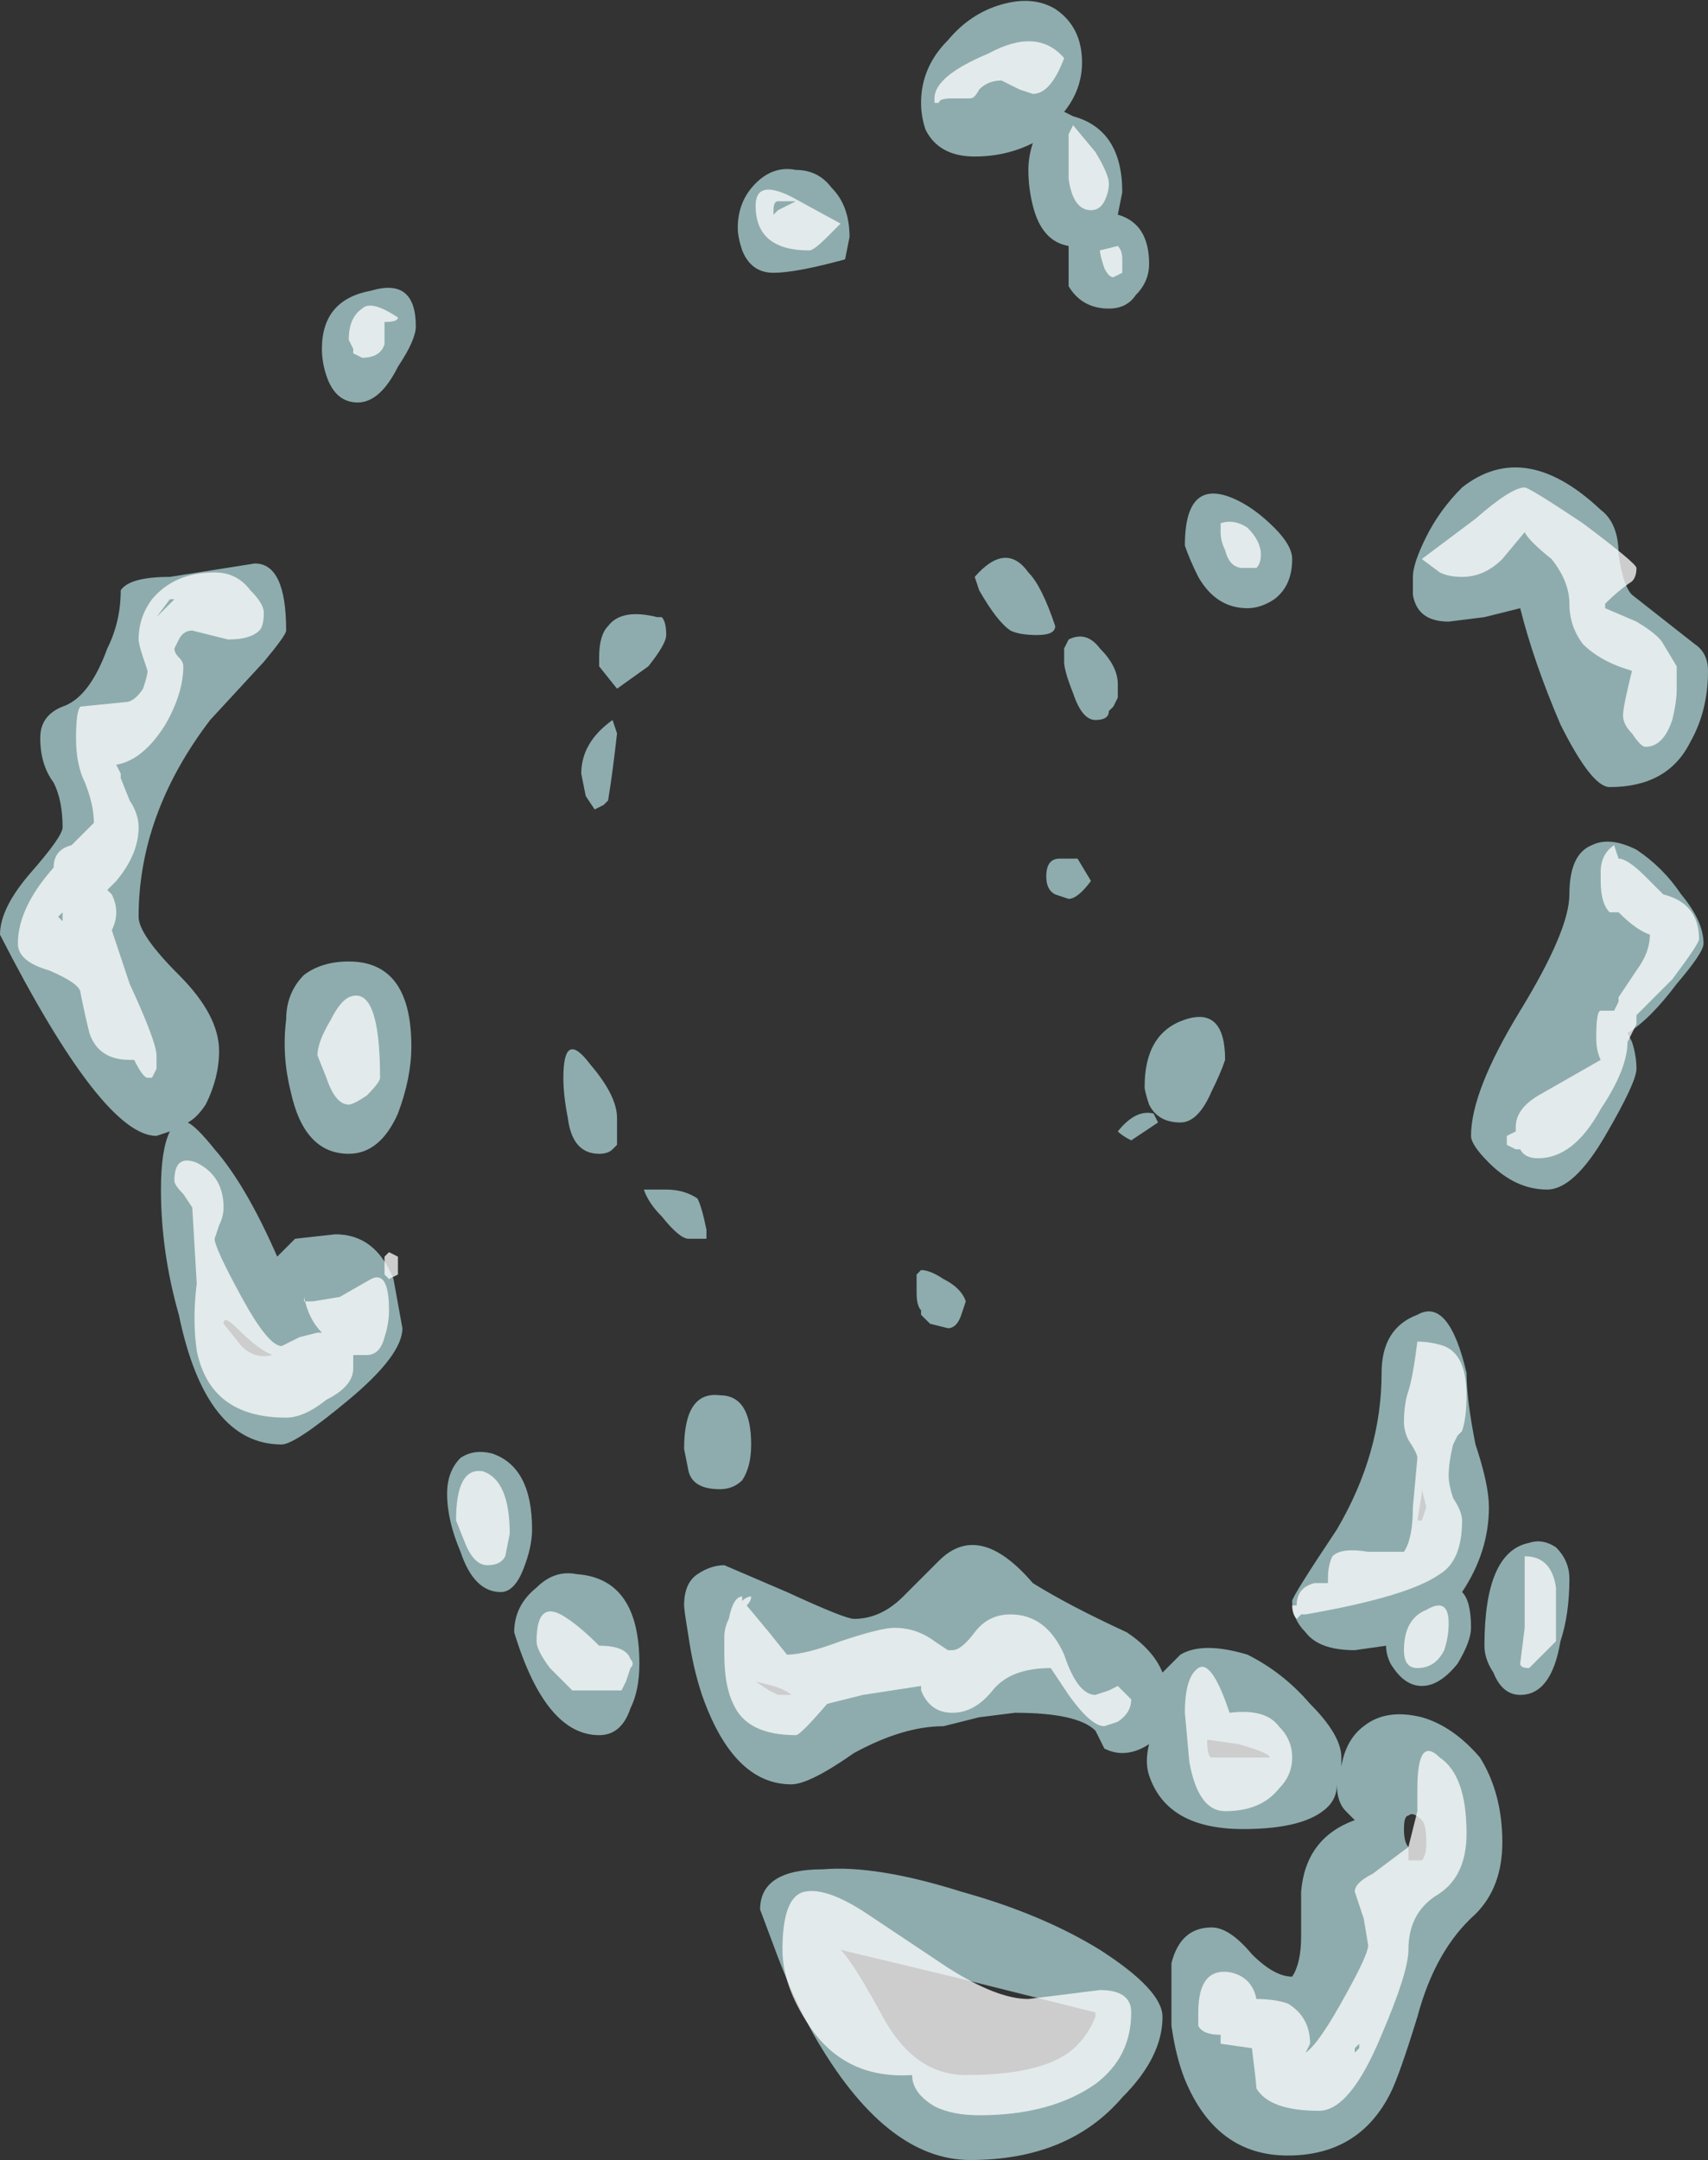 <?xml version="1.0" encoding="UTF-8" standalone="no"?>
<svg xmlns:ffdec="https://www.free-decompiler.com/flash" xmlns:xlink="http://www.w3.org/1999/xlink" ffdec:objectType="shape" height="24.15px" width="19.1px" xmlns="http://www.w3.org/2000/svg">
  <rect width="100%" height="100%" fill="#333333" stroke="none"/>
  <g transform="matrix(1.0, 0.0, 0.0, 1.0, 5.6, 16.15)">
    <path d="M4.7 -15.0 Q4.7 -15.4 5.0 -15.7 5.25 -16.0 5.6 -16.1 5.95 -16.2 6.2 -16.05 6.5 -15.85 6.5 -15.45 6.5 -15.15 6.3 -14.9 L6.4 -14.85 Q6.95 -14.7 6.95 -14.0 L6.9 -13.75 Q7.25 -13.65 7.25 -13.2 7.25 -13.0 7.1 -12.85 7.0 -12.7 6.8 -12.7 6.5 -12.7 6.35 -12.95 6.35 -13.1 6.35 -13.25 L6.35 -13.4 Q6.05 -13.45 5.95 -13.85 5.9 -14.05 5.9 -14.25 5.9 -14.4 5.95 -14.55 5.65 -14.4 5.3 -14.4 4.9 -14.4 4.75 -14.7 4.7 -14.85 4.7 -15.0 M6.7 -8.9 Q6.9 -8.7 6.9 -8.5 L6.9 -8.35 6.85 -8.25 6.8 -8.2 Q6.8 -8.1 6.65 -8.1 6.5 -8.1 6.4 -8.4 6.3 -8.65 6.3 -8.75 L6.3 -8.9 6.35 -9.0 Q6.55 -9.1 6.7 -8.9 M6.0 -9.05 Q5.8 -9.05 5.7 -9.1 5.55 -9.2 5.35 -9.55 L5.3 -9.7 Q5.65 -10.1 5.9 -9.75 6.05 -9.6 6.2 -9.15 6.2 -9.05 6.0 -9.05 M8.65 -9.45 Q8.5 -9.35 8.35 -9.35 8.0 -9.35 7.8 -9.7 7.7 -9.9 7.65 -10.05 7.65 -10.85 8.25 -10.55 8.45 -10.45 8.65 -10.25 8.85 -10.05 8.85 -9.9 8.85 -9.6 8.65 -9.45 M2.7 -13.35 Q2.65 -13.5 2.65 -13.6 2.65 -13.9 2.85 -14.1 3.05 -14.3 3.3 -14.25 3.55 -14.25 3.7 -14.05 3.9 -13.85 3.9 -13.5 L3.85 -13.25 Q3.3 -13.1 3.05 -13.1 2.8 -13.1 2.7 -13.35 M1.8 -9.25 Q1.85 -9.2 1.85 -9.05 1.85 -8.95 1.65 -8.7 L1.3 -8.45 1.1 -8.7 Q1.1 -8.75 1.1 -8.8 1.1 -9.05 1.2 -9.15 1.35 -9.35 1.75 -9.25 L1.8 -9.25 M1.05 -7.1 L0.95 -7.25 0.9 -7.5 Q0.9 -7.85 1.25 -8.1 L1.3 -7.95 Q1.25 -7.5 1.2 -7.2 L1.15 -7.15 1.05 -7.1 M1.3 -3.65 L1.3 -3.35 1.25 -3.3 Q1.2 -3.25 1.1 -3.25 0.8 -3.25 0.75 -3.65 0.7 -3.9 0.7 -4.1 0.7 -4.65 1.0 -4.25 1.3 -3.9 1.3 -3.65 M2.2 -2.75 Q2.25 -2.65 2.3 -2.4 L2.3 -2.3 2.1 -2.3 Q2.0 -2.3 1.8 -2.55 1.65 -2.7 1.6 -2.85 L1.85 -2.85 Q2.05 -2.85 2.2 -2.75 M2.8 0.0 Q2.8 0.25 2.7 0.4 2.6 0.5 2.45 0.5 2.15 0.5 2.1 0.3 L2.05 0.05 Q2.05 -0.6 2.45 -0.55 2.8 -0.55 2.8 0.0 M4.7 -1.5 Q4.65 -1.55 4.65 -1.7 4.65 -1.85 4.65 -1.9 L4.7 -1.95 Q4.8 -1.95 4.95 -1.85 5.15 -1.75 5.2 -1.6 L5.15 -1.45 Q5.1 -1.3 5.0 -1.3 L4.8 -1.35 4.7 -1.45 4.7 -1.5 M8.1 -4.3 Q8.05 -4.15 7.95 -3.95 7.8 -3.6 7.6 -3.6 7.35 -3.6 7.25 -3.8 7.2 -3.95 7.2 -4.0 7.2 -4.6 7.65 -4.75 8.1 -4.9 8.1 -4.3 M7.35 -3.6 L7.05 -3.4 Q6.95 -3.45 6.9 -3.5 7.1 -3.75 7.3 -3.7 L7.35 -3.6 M6.6 -6.3 Q6.45 -6.1 6.35 -6.1 L6.2 -6.15 Q6.1 -6.2 6.1 -6.35 6.1 -6.55 6.25 -6.55 L6.45 -6.55 6.6 -6.3 M11.4 -9.35 L11.0 -9.25 10.6 -9.2 Q10.25 -9.2 10.2 -9.5 L10.2 -9.7 Q10.2 -9.85 10.35 -10.15 10.5 -10.45 10.75 -10.7 11.45 -11.25 12.3 -10.45 12.5 -10.3 12.5 -9.95 12.55 -9.6 12.65 -9.5 L13.35 -8.95 Q13.5 -8.85 13.5 -8.65 13.5 -8.2 13.3 -7.85 13.05 -7.35 12.4 -7.35 12.2 -7.35 11.85 -8.05 11.55 -8.75 11.4 -9.35 M12.7 -4.2 Q12.7 -4.05 12.35 -3.45 12.0 -2.85 11.7 -2.85 11.35 -2.85 11.05 -3.15 10.85 -3.35 10.85 -3.45 10.85 -3.95 11.4 -4.85 11.95 -5.75 11.95 -6.15 11.95 -6.6 12.2 -6.7 12.4 -6.8 12.7 -6.65 13.0 -6.45 13.2 -6.15 13.45 -5.85 13.45 -5.6 13.45 -5.5 13.15 -5.15 12.85 -4.75 12.6 -4.6 L12.65 -4.5 Q12.7 -4.35 12.7 -4.2 M10.9 0.0 Q11.05 0.45 11.05 0.7 11.05 1.2 10.75 1.65 10.85 1.75 10.85 2.05 10.85 2.2 10.7 2.45 10.5 2.7 10.3 2.7 10.1 2.7 9.95 2.45 9.9 2.35 9.9 2.25 L9.55 2.3 Q9.15 2.3 9.0 2.1 8.85 1.95 8.85 1.75 8.85 1.7 9.35 0.95 9.85 0.1 9.85 -0.8 9.85 -1.3 10.25 -1.45 10.6 -1.65 10.8 -0.8 10.8 -0.5 10.9 0.0 M11.95 1.5 Q11.95 1.9 11.85 2.2 11.75 2.8 11.4 2.8 11.2 2.8 11.1 2.55 11.0 2.4 11.0 2.25 11.0 1.2 11.5 1.1 11.65 1.05 11.8 1.15 11.95 1.3 11.95 1.5 M10.25 0.85 L10.3 0.85 10.35 0.7 10.3 0.5 10.3 0.55 10.25 0.85 M10.3 3.05 Q10.65 3.15 10.95 3.5 11.2 3.9 11.2 4.45 11.2 4.95 10.9 5.25 10.45 5.65 10.25 6.4 10.05 7.05 9.95 7.25 9.6 7.95 8.8 7.95 8.0 7.95 7.65 7.1 7.55 6.85 7.5 6.5 L7.5 5.8 Q7.6 5.4 7.95 5.4 8.15 5.4 8.4 5.7 8.65 5.95 8.85 5.95 8.95 5.8 8.95 5.5 L8.95 5.0 Q9.0 4.4 9.55 4.2 L9.45 4.1 Q9.35 4.0 9.35 3.8 9.35 3.95 9.25 4.05 9.0 4.3 8.3 4.3 7.45 4.3 7.25 3.7 7.2 3.55 7.25 3.35 7.1 3.45 6.95 3.45 6.85 3.45 6.75 3.4 L6.65 3.2 Q6.45 3.0 5.75 3.0 L5.35 3.05 4.95 3.15 Q4.5 3.15 3.95 3.45 3.45 3.8 3.25 3.8 2.6 3.8 2.25 2.8 2.15 2.5 2.1 2.15 2.05 1.85 2.05 1.8 2.05 1.55 2.2 1.45 2.35 1.35 2.5 1.35 L3.2 1.65 Q3.85 1.95 3.95 1.95 4.25 1.95 4.5 1.7 L4.9 1.3 Q5.35 0.85 5.95 1.55 6.35 1.8 7.0 2.1 7.3 2.3 7.4 2.55 7.5 2.45 7.6 2.35 7.85 2.2 8.35 2.35 8.75 2.55 9.05 2.9 9.4 3.25 9.4 3.5 L9.4 3.6 Q9.45 3.3 9.65 3.15 9.9 2.95 10.3 3.05 M10.3 4.65 Q10.35 4.6 10.35 4.45 10.35 4.25 10.3 4.2 10.2 4.1 10.15 4.15 10.1 4.15 10.1 4.3 10.1 4.45 10.15 4.5 L10.15 4.65 10.3 4.65 M7.9 3.3 Q7.9 3.5 7.95 3.5 L8.6 3.5 Q8.6 3.45 8.25 3.35 L7.9 3.3 M6.35 6.8 Q6.55 6.65 6.65 6.4 L6.65 6.35 5.05 5.95 3.8 5.65 Q3.95 5.8 4.3 6.45 4.65 7.05 5.2 7.05 6.0 7.05 6.35 6.8 M6.7 5.65 Q7.4 6.1 7.4 6.4 7.4 6.85 6.95 7.3 6.35 8.0 5.25 8.0 4.3 8.0 3.5 6.6 3.25 6.15 3.05 5.6 L2.9 5.2 Q2.9 4.75 3.6 4.75 4.2 4.7 5.15 5.0 6.05 5.25 6.7 5.65 M2.85 2.65 L3.0 2.75 3.1 2.8 3.25 2.8 Q3.2 2.75 3.05 2.7 L2.85 2.65 M0.0 1.65 Q-0.3 1.65 -0.45 1.2 -0.6 0.85 -0.6 0.55 -0.6 0.3 -0.45 0.15 -0.3 0.05 -0.1 0.1 0.35 0.25 0.35 0.95 0.35 1.15 0.25 1.4 0.15 1.65 0.0 1.65 M0.85 1.45 Q1.55 1.5 1.55 2.45 1.55 2.75 1.45 2.95 1.35 3.25 1.1 3.25 0.5 3.25 0.15 2.1 0.15 1.8 0.4 1.6 0.6 1.4 0.85 1.45 M-1.95 -11.95 Q-2.0 -12.1 -2.0 -12.25 -2.0 -12.8 -1.45 -12.9 -0.95 -13.05 -0.95 -12.5 -0.95 -12.35 -1.15 -12.05 -1.35 -11.65 -1.6 -11.65 -1.85 -11.65 -1.95 -11.95 M-2.65 -8.75 L-3.25 -8.1 Q-4.05 -7.05 -4.05 -5.9 -4.05 -5.7 -3.6 -5.25 -3.15 -4.8 -3.15 -4.4 -3.15 -4.1 -3.3 -3.8 -3.4 -3.65 -3.5 -3.6 -3.4 -3.55 -3.2 -3.3 -2.85 -2.9 -2.5 -2.1 L-2.3 -2.3 -1.85 -2.35 Q-1.4 -2.35 -1.2 -1.85 L-1.1 -1.3 Q-1.1 -1.0 -1.7 -0.5 -2.3 0.0 -2.45 0.0 -3.3 0.0 -3.6 -1.45 -3.8 -2.15 -3.8 -2.85 -3.8 -3.3 -3.7 -3.5 L-3.85 -3.45 Q-4.45 -3.45 -5.6 -5.7 -5.6 -6.0 -5.25 -6.4 -4.9 -6.8 -4.9 -6.9 -4.9 -7.2 -5.0 -7.4 -5.15 -7.6 -5.15 -7.9 -5.15 -8.15 -4.9 -8.25 -4.6 -8.35 -4.4 -8.9 -4.25 -9.2 -4.25 -9.55 -4.15 -9.7 -3.7 -9.7 L-2.75 -9.85 Q-2.4 -9.85 -2.4 -9.1 -2.4 -9.05 -2.65 -8.75 M-1.15 -3.7 Q-1.35 -3.25 -1.7 -3.25 -2.2 -3.25 -2.35 -3.95 -2.45 -4.35 -2.4 -4.75 -2.4 -5.05 -2.2 -5.25 -2.0 -5.4 -1.7 -5.4 -1.0 -5.4 -1.0 -4.45 -1.0 -4.1 -1.15 -3.7 M-3.1 -1.35 L-2.9 -1.1 Q-2.75 -0.95 -2.55 -1.0 -2.7 -1.05 -2.95 -1.3 -3.1 -1.45 -3.1 -1.35" fill="#ccfeff" fill-opacity="0.6" fill-rule="evenodd" stroke="none"/>
    <path d="M5.6 -15.25 Q5.45 -15.25 5.35 -15.15 5.3 -15.05 5.25 -15.05 L5.05 -15.05 Q4.9 -15.05 4.9 -15.0 L4.85 -15.0 Q4.85 -14.95 4.85 -15.05 4.85 -15.3 5.45 -15.55 6.0 -15.85 6.3 -15.5 6.15 -15.1 5.95 -15.1 L5.8 -15.15 5.6 -15.25 M6.65 -14.45 Q6.8 -14.2 6.8 -14.1 6.8 -14.0 6.75 -13.9 6.7 -13.8 6.6 -13.8 6.4 -13.8 6.35 -14.15 L6.35 -14.65 6.4 -14.75 6.65 -14.45 M6.9 -13.4 Q6.95 -13.35 6.95 -13.25 L6.95 -13.1 6.85 -13.05 Q6.8 -13.05 6.75 -13.15 6.7 -13.3 6.7 -13.35 L6.9 -13.4 M8.45 -9.8 L8.3 -9.8 Q8.15 -9.8 8.1 -10.0 8.05 -10.1 8.05 -10.2 8.05 -10.35 8.05 -10.3 8.2 -10.35 8.35 -10.25 8.5 -10.1 8.5 -9.95 8.5 -9.85 8.45 -9.8 M3.65 -13.5 Q3.5 -13.35 3.45 -13.35 2.85 -13.35 2.85 -13.85 2.85 -14.15 3.25 -13.95 L3.8 -13.65 3.65 -13.5 M3.2 -13.85 L3.3 -13.9 3.1 -13.9 Q3.05 -13.9 3.05 -13.8 L3.05 -13.75 3.1 -13.8 3.2 -13.85 M10.9 -10.35 Q11.3 -10.7 11.45 -10.7 11.5 -10.7 12.1 -10.3 12.7 -9.85 12.7 -9.8 12.7 -9.7 12.65 -9.65 12.5 -9.55 12.35 -9.4 L12.35 -9.35 12.7 -9.2 Q12.95 -9.05 13.0 -8.95 L13.15 -8.7 13.15 -8.45 Q13.15 -8.3 13.1 -8.1 13.0 -7.8 12.8 -7.8 12.75 -7.8 12.65 -7.95 12.55 -8.05 12.55 -8.15 12.55 -8.25 12.65 -8.65 12.3 -8.75 12.1 -8.95 11.95 -9.15 11.95 -9.4 11.95 -9.65 11.75 -9.9 11.5 -10.1 11.45 -10.2 L11.2 -9.9 Q11.0 -9.7 10.75 -9.7 10.6 -9.7 10.5 -9.75 L10.3 -9.9 10.9 -10.35 M12.3 -6.3 L12.3 -6.4 Q12.3 -6.6 12.45 -6.7 L12.5 -6.55 Q12.6 -6.55 12.8 -6.35 L13.0 -6.15 Q13.4 -6.05 13.4 -5.65 13.4 -5.6 13.1 -5.2 L12.7 -4.8 12.7 -4.7 12.6 -4.5 Q12.6 -4.2 12.3 -3.75 12.0 -3.2 11.6 -3.2 11.45 -3.2 11.4 -3.3 L11.35 -3.3 11.25 -3.35 11.25 -3.45 11.35 -3.5 11.35 -3.55 Q11.35 -3.75 11.6 -3.9 L12.3 -4.3 Q12.25 -4.4 12.25 -4.55 12.25 -4.85 12.3 -4.85 L12.45 -4.85 12.5 -4.95 12.5 -5.0 12.7 -5.3 Q12.85 -5.5 12.85 -5.7 12.7 -5.75 12.5 -5.95 L12.4 -5.95 Q12.3 -6.05 12.3 -6.3 M10.55 -1.1 Q10.8 -1.0 10.8 -0.55 10.8 -0.3 10.75 -0.15 L10.7 -0.1 10.65 0.0 Q10.6 0.2 10.6 0.35 10.6 0.45 10.65 0.6 10.75 0.75 10.75 0.85 10.75 1.3 10.5 1.45 10.15 1.7 9.0 1.9 L8.95 1.9 8.9 1.95 Q8.85 1.9 8.85 1.8 L8.9 1.8 Q8.9 1.6 9.1 1.55 L9.25 1.55 9.25 1.5 Q9.25 1.35 9.3 1.25 9.4 1.15 9.7 1.2 L10.1 1.2 Q10.2 1.05 10.2 0.7 L10.25 0.15 Q10.25 0.1 10.15 -0.05 10.1 -0.15 10.1 -0.25 10.1 -0.45 10.15 -0.6 10.2 -0.75 10.25 -1.15 10.4 -1.15 10.55 -1.1 M11.45 1.25 Q11.75 1.25 11.8 1.6 11.8 1.75 11.8 1.95 L11.8 2.2 11.5 2.5 Q11.4 2.5 11.4 2.45 L11.45 2.05 11.45 1.25 M10.55 2.3 Q10.45 2.5 10.25 2.5 10.1 2.5 10.1 2.3 10.1 1.95 10.35 1.85 10.6 1.7 10.6 2.0 10.6 2.15 10.55 2.3 M9.6 6.7 L9.55 6.75 9.55 6.8 9.6 6.75 9.6 6.7 M10.25 3.85 Q10.25 3.25 10.5 3.5 10.8 3.7 10.8 4.35 10.8 4.85 10.45 5.05 10.15 5.25 10.15 5.65 10.15 5.9 9.85 6.6 9.5 7.45 9.15 7.45 8.6 7.45 8.45 7.2 8.45 7.15 8.4 6.75 L8.05 6.7 8.05 6.6 Q7.85 6.6 7.8 6.5 L7.8 6.35 Q7.8 5.85 8.15 5.9 8.4 5.95 8.45 6.2 8.65 6.2 8.8 6.25 9.05 6.4 9.05 6.7 L9.0 6.8 Q9.15 6.7 9.45 6.15 9.7 5.7 9.7 5.6 L9.65 5.3 9.55 5.0 Q9.55 4.9 9.75 4.8 L10.15 4.5 10.25 4.1 10.25 3.85 M8.15 3.0 Q8.55 2.95 8.7 3.15 8.85 3.3 8.85 3.5 8.85 3.7 8.7 3.85 8.5 4.1 8.1 4.1 7.8 4.1 7.7 3.55 L7.65 3.0 Q7.65 2.6 7.8 2.5 7.95 2.4 8.15 3.0 M5.0 2.3 L5.05 2.3 Q5.15 2.3 5.3 2.1 5.45 1.9 5.7 1.9 6.1 1.9 6.3 2.35 6.45 2.8 6.65 2.8 L6.8 2.75 6.9 2.7 7.05 2.85 Q7.05 3.0 6.9 3.1 L6.75 3.15 Q6.6 3.15 6.35 2.8 L6.15 2.5 Q5.7 2.5 5.5 2.75 5.3 3.0 5.05 3.0 4.8 3.0 4.7 2.75 L4.7 2.7 4.05 2.8 3.65 2.9 Q3.35 3.25 3.3 3.25 2.75 3.25 2.6 2.9 2.5 2.7 2.5 2.35 L2.5 2.15 Q2.5 2.05 2.55 1.95 2.6 1.7 2.7 1.7 L2.7 1.75 Q2.75 1.7 2.8 1.7 2.8 1.75 2.75 1.8 L3.0 2.1 3.2 2.35 Q3.4 2.35 3.8 2.2 4.25 2.05 4.4 2.05 4.65 2.05 4.85 2.2 L5.0 2.3 M5.9 6.2 L6.7 6.1 Q7.05 6.1 7.05 6.35 7.05 6.85 6.65 7.15 6.15 7.5 5.35 7.5 5.05 7.5 4.85 7.4 4.6 7.25 4.6 7.05 3.85 7.1 3.45 6.5 3.15 6.05 3.15 5.65 3.15 5.05 3.4 5.0 3.65 4.95 4.1 5.25 L5.0 5.85 Q5.55 6.2 5.9 6.2 M0.05 1.25 Q0.0 1.35 -0.15 1.35 -0.3 1.35 -0.4 1.1 L-0.5 0.85 Q-0.5 0.25 -0.2 0.3 0.1 0.4 0.1 1.0 L0.05 1.25 M1.1 2.25 Q1.4 2.25 1.45 2.4 1.5 2.45 1.45 2.5 L1.4 2.65 1.35 2.75 0.8 2.75 0.55 2.5 Q0.4 2.3 0.4 2.2 0.4 1.7 0.75 1.95 0.9 2.05 1.1 2.25 M-1.55 -12.7 Q-1.45 -12.8 -1.15 -12.6 -1.15 -12.55 -1.3 -12.55 -1.3 -12.35 -1.3 -12.3 -1.35 -12.15 -1.55 -12.15 L-1.65 -12.2 -1.65 -12.25 -1.7 -12.35 Q-1.7 -12.6 -1.55 -12.7 M-3.45 -9.1 Q-3.55 -9.1 -3.6 -9.0 L-3.65 -8.9 Q-3.65 -8.85 -3.6 -8.8 -3.55 -8.75 -3.55 -8.7 -3.55 -8.4 -3.75 -8.05 -4.0 -7.65 -4.3 -7.6 L-4.25 -7.5 -4.25 -7.45 -4.15 -7.2 Q-4.05 -7.05 -4.05 -6.9 -4.05 -6.6 -4.3 -6.3 L-4.4 -6.2 -4.35 -6.15 Q-4.3 -6.05 -4.3 -5.95 -4.3 -5.85 -4.35 -5.75 L-4.15 -5.15 Q-3.85 -4.5 -3.85 -4.35 L-3.85 -4.2 -3.9 -4.1 -3.95 -4.1 Q-4.0 -4.1 -4.1 -4.3 L-4.15 -4.3 Q-4.5 -4.3 -4.6 -4.6 -4.65 -4.8 -4.7 -5.05 -4.7 -5.15 -5.05 -5.3 -5.4 -5.4 -5.4 -5.6 -5.4 -6.0 -5.0 -6.45 -5.0 -6.65 -4.8 -6.7 L-4.55 -6.95 Q-4.55 -7.15 -4.65 -7.4 -4.75 -7.6 -4.75 -7.9 -4.75 -8.2 -4.7 -8.25 L-4.2 -8.3 Q-4.1 -8.3 -4.0 -8.45 -3.95 -8.6 -3.95 -8.65 L-4.0 -8.8 Q-4.05 -8.95 -4.05 -9.0 -4.05 -9.25 -3.9 -9.45 -3.65 -9.75 -3.2 -9.75 -2.95 -9.75 -2.8 -9.55 -2.65 -9.4 -2.65 -9.3 -2.65 -9.15 -2.7 -9.1 -2.8 -9.0 -3.05 -9.0 L-3.45 -9.1 M-3.7 -9.45 L-3.85 -9.25 -3.65 -9.45 -3.7 -9.45 M-4.9 -5.95 L-4.95 -5.9 -4.9 -5.85 -4.9 -5.95 M-1.5 -3.9 Q-1.65 -3.8 -1.7 -3.8 -1.85 -3.8 -1.95 -4.1 L-2.05 -4.35 Q-2.05 -4.5 -1.9 -4.75 -1.8 -4.95 -1.7 -5.0 -1.35 -5.15 -1.35 -4.1 -1.35 -4.05 -1.5 -3.9 M-3.1 -2.65 Q-3.1 -2.55 -3.15 -2.45 L-3.2 -2.3 Q-3.2 -2.2 -2.9 -1.65 -2.6 -1.1 -2.45 -1.1 L-2.25 -1.2 -2.05 -1.25 -2.0 -1.25 Q-2.15 -1.4 -2.2 -1.65 L-2.2 -1.6 -2.1 -1.6 -1.8 -1.65 -1.45 -1.85 Q-1.25 -1.95 -1.25 -1.5 -1.25 -1.35 -1.3 -1.2 -1.35 -1.0 -1.5 -1.0 L-1.65 -1.0 -1.65 -0.85 Q-1.65 -0.65 -1.95 -0.5 -2.2 -0.3 -2.4 -0.3 -3.25 -0.3 -3.4 -1.05 -3.45 -1.4 -3.4 -1.8 L-3.45 -2.65 -3.55 -2.8 Q-3.65 -2.9 -3.65 -2.95 -3.65 -3.25 -3.4 -3.15 -3.1 -3.0 -3.1 -2.65 M-1.15 -2.0 L-1.15 -1.9 -1.25 -1.85 -1.3 -1.9 -1.3 -2.1 -1.25 -2.15 -1.15 -2.1 -1.15 -2.0" fill="#ffffff" fill-opacity="0.753" fill-rule="evenodd" stroke="none"/>
  </g>
</svg>

